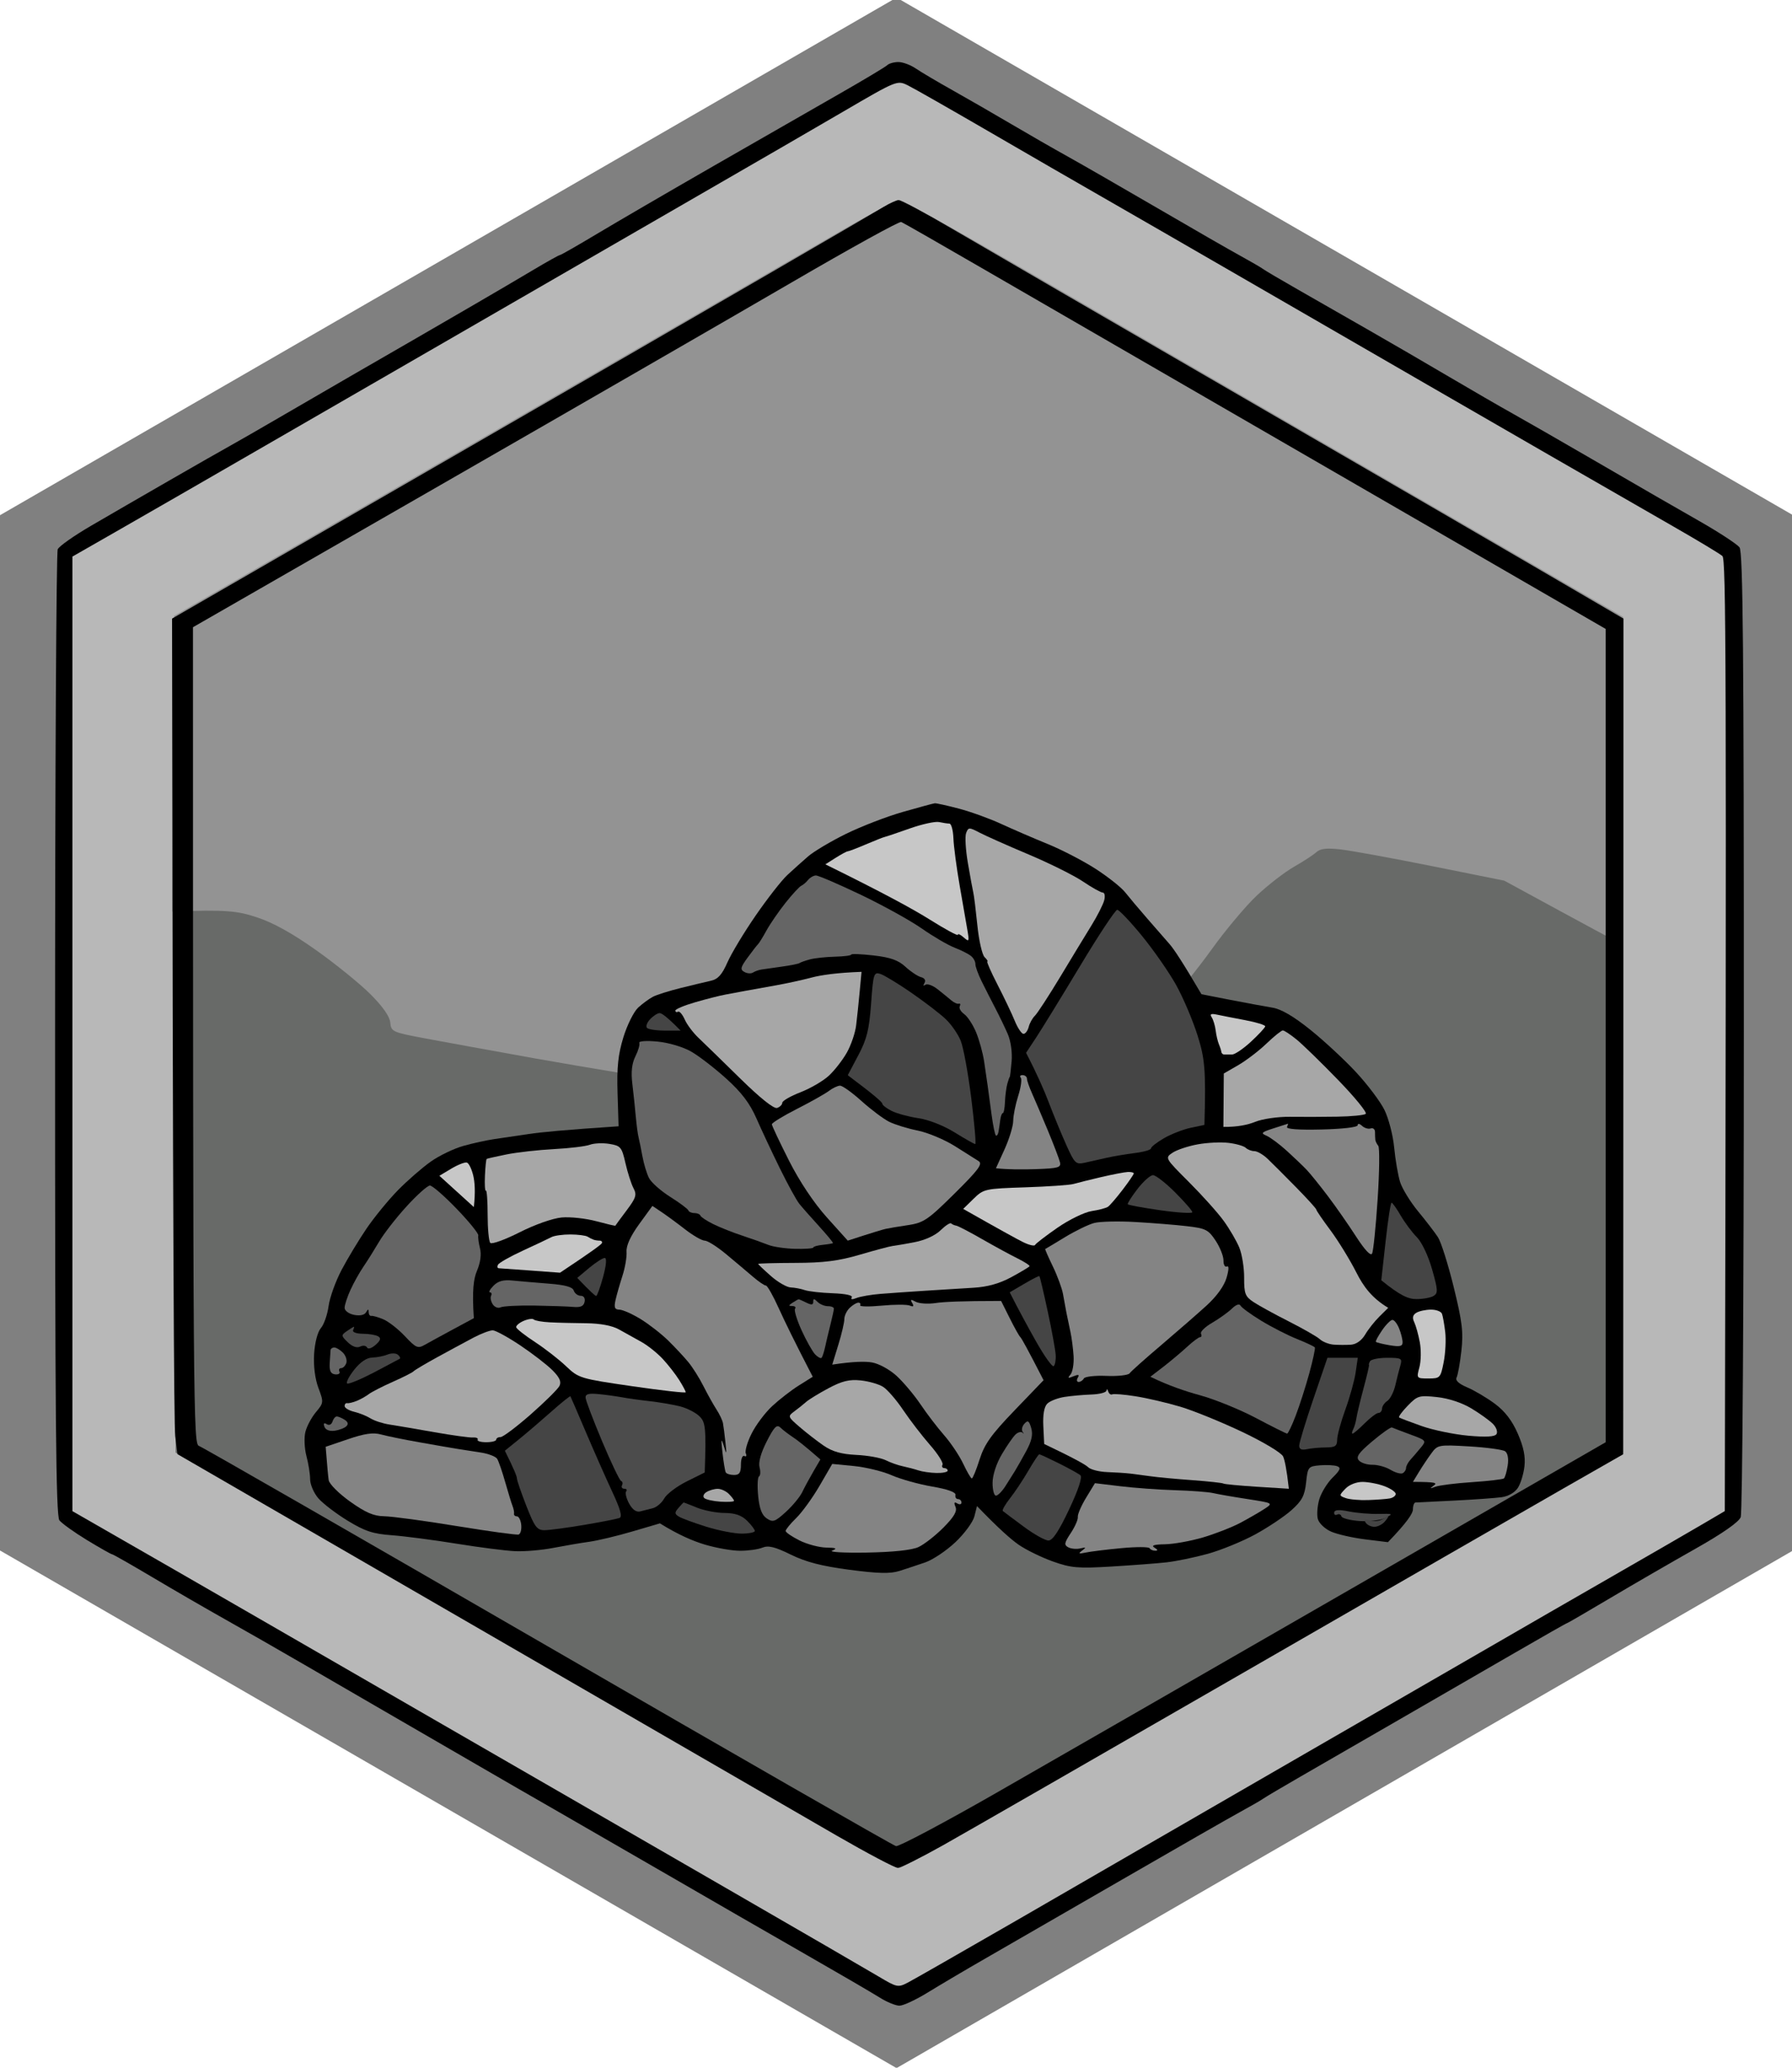 <svg xmlns="http://www.w3.org/2000/svg" viewBox="0 0 520 600" width="520" height="600">
	<style>
		tspan { white-space:pre }
		.shp0 { fill: #808080 } 
		.shp1 { fill: #000000 } 
		.shp2 { fill: #b8b8b8 } 
		.shp3 { fill: #686a68 } 
		.shp4 { fill: #939393 } 
		.shp5 { fill: #c7c7c7 } 
		.shp6 { fill: #a7a7a7 } 
		.shp7 { fill: #656565 } 
		.shp8 { fill: #454545 } 
		.shp9 { fill: #848484 } 
		.shp10 { fill: #4c4c4c } 
	</style>
	<path id="Background" class="shp0" d="M260.16 -0.7L520.31 149.5L520.31 449.91L260.16 600.11L0 449.91L0 149.5L260.16 -0.7Z" />
	<g id="Layer 1">
		<path id="Path 0" class="shp1" d="M257.45 18.92C256.93 19.42 250.65 23.18 243.5 27.27C236.35 31.36 219.92 40.78 207 48.2C194.07 55.63 178.89 64.47 173.25 67.85C167.61 71.23 162.77 74 162.5 74C162.22 74 158.74 75.94 154.75 78.32C150.76 80.7 143 85.26 137.5 88.45C132 91.64 124.57 95.95 121 98.02C117.42 100.09 108.87 105.02 102 108.99C95.12 112.96 85.45 118.58 80.5 121.47C75.55 124.36 69.47 127.85 67 129.23C64.52 130.6 56.42 135.23 49 139.5C41.57 143.78 31.45 149.63 26.5 152.52C21.55 155.4 17.16 158.49 16.75 159.38C16.34 160.27 15.99 223.66 15.98 300.25C15.97 411.13 16.22 439.84 17.23 441.15C17.93 442.05 21.54 444.64 25.25 446.9C28.96 449.15 32.22 451 32.5 451C32.77 451 38.06 454.01 44.25 457.69C50.44 461.37 60 466.9 65.5 469.99C71 473.08 81.35 479 88.5 483.16C95.65 487.32 105.89 493.26 111.25 496.36C116.61 499.46 125.39 504.55 130.75 507.66C136.11 510.77 144.77 515.79 150 518.81C155.22 521.83 160.85 525.07 162.5 526C164.15 526.93 176.97 534.33 191 542.45C205.02 550.57 224.37 561.73 234 567.24C243.62 572.75 253.19 578.33 255.25 579.63C257.31 580.93 259.9 582 261 582C262.1 582 265.81 580.27 269.25 578.15C272.69 576.04 280.22 571.58 286 568.26C291.77 564.94 309.55 554.68 325.5 545.47C341.45 536.25 356.97 527.36 360 525.71C363.02 524.06 365.95 522.37 366.5 521.96C367.05 521.55 372 518.62 377.5 515.45C383 512.28 395.82 504.88 406 499C416.17 493.13 431.25 484.42 439.5 479.64C447.75 474.86 454.61 470.96 454.75 470.98C454.89 470.99 460.51 467.72 467.25 463.72C473.99 459.72 485.06 453.31 491.86 449.47C499.75 445.02 504.54 441.69 505.11 440.25C505.62 438.97 506.01 378.35 506.02 299.25C506.03 188.78 505.78 160.16 504.77 158.83C504.07 157.91 499 154.58 493.5 151.43C488 148.27 482.15 144.92 480.5 143.97C478.85 143.02 470.3 138.07 461.5 132.96C452.7 127.85 442.57 122.03 439 120.04C435.42 118.05 427.1 113.23 420.5 109.34C413.9 105.45 403.55 99.43 397.5 95.97C391.45 92.5 382.22 87.23 377 84.24C371.77 81.26 367.05 78.47 366.5 78.05C365.95 77.63 363.02 75.93 360 74.27C356.97 72.62 346.17 66.4 336 60.47C325.82 54.54 314.12 47.81 310 45.51C305.87 43.22 298.45 38.96 293.5 36.04C288.55 33.12 280.9 28.71 276.5 26.24C272.1 23.78 267.26 20.91 265.75 19.88C264.24 18.85 261.96 18 260.7 18C259.43 18 257.97 18.41 257.45 18.92Z" />
		<path id="Path 1" class="shp2" d="M244.92 32.25C236.44 37.2 219.15 47.22 206.5 54.51C193.85 61.81 176.52 71.82 168 76.75C159.47 81.69 140.57 92.6 126 101.01C111.42 109.42 88.25 122.81 74.5 130.75C60.75 138.7 43.09 148.87 35.26 153.35L21.02 161.5L21.02 438.5C43.09 451.15 60.75 461.32 74.5 469.26C88.25 477.2 111.42 490.58 126 498.99C140.57 507.4 156.77 516.75 162 519.76C167.22 522.78 189.05 535.38 210.5 547.76C231.95 560.15 251.97 571.75 255 573.56C260.3 576.72 260.61 576.78 263.5 575.26C265.15 574.4 279.32 566.29 295 557.25C310.67 548.2 329.12 537.53 336 533.54C342.87 529.55 362 518.5 378.5 508.98C395 499.47 417.95 486.21 429.5 479.53C441.05 472.84 458.6 462.72 468.5 457.04C478.4 451.35 489.65 444.85 493.5 442.59L500.5 438.48C501.04 188.4 500.85 162.28 499.8 161.34C499.08 160.7 492.65 156.83 485.5 152.73C478.35 148.64 462.15 139.32 449.5 132.02C436.85 124.72 420.87 115.5 414 111.53C407.12 107.56 385.3 94.94 365.5 83.5C345.7 72.05 324.77 59.98 319 56.68C313.22 53.38 299.05 45.19 287.5 38.48C275.95 31.77 265.11 25.59 263.42 24.76C260.36 23.26 260.24 23.3 244.92 32.25Z" />
	</g>
	<path id="Path 0" class="shp3" d="M250 63.95C244.77 67.1 228.8 76.44 214.5 84.69C200.2 92.94 172.52 108.93 153 120.21C133.47 131.5 102.44 149.38 84.02 159.96L50.55 179.18L50.95 421.5C72.3 433.82 98.3 448.83 122.5 462.79C146.7 476.76 170.55 490.56 175.5 493.47C180.45 496.37 196.65 505.73 211.5 514.26C226.35 522.79 243.22 532.52 249 535.89C254.77 539.25 260.17 541.99 261 541.98C261.82 541.97 277.35 533.35 295.5 522.83C313.65 512.32 341.55 496.18 357.5 486.97C373.45 477.76 399.55 462.7 415.5 453.5C431.45 444.3 450.46 433.33 457.74 429.13L470.97 421.5L471.09 179.5C421.81 150.9 389.27 132.07 367 119.2C344.72 106.33 322.45 93.44 317.5 90.55C312.55 87.66 300.17 80.54 290 74.72C279.82 68.91 269.25 62.75 266.5 61.04C263.75 59.33 261.05 57.99 260.5 58.07C259.95 58.14 255.22 60.79 250 63.95Z" />
	<path id="Path 0" class="shp4" d="M241 68.72C230.82 74.64 183.8 101.8 136.5 129.1L50.5 178.72L49.97 264.5C65.77 263.93 68.88 264.32 74.5 266.17C79.26 267.73 84.78 270.79 91.75 275.73C97.39 279.73 104.47 285.47 107.5 288.5C111.07 292.07 113.09 294.96 113.25 296.73C113.49 299.35 113.88 299.53 123 301.25C128.22 302.23 142.62 304.85 155 307.08C167.37 309.3 198.65 314.5 224.5 318.63C257.4 323.89 272.85 325.96 276 325.55C278.47 325.23 283.42 323.59 287 321.9C290.57 320.22 298.22 315.57 304 311.57C309.77 307.56 316.41 303.33 318.75 302.15C321.09 300.97 324.8 300 327 300C330.69 300 331.53 299.43 337.75 292.69C341.46 288.67 347.71 280.9 351.63 275.44C355.55 269.97 361.4 262.99 364.63 259.93C367.86 256.87 372.75 253.08 375.5 251.51C378.25 249.94 381.17 248.03 382 247.26C383.1 246.24 384.97 246.03 389 246.48C392.02 246.82 403.95 249 415.5 251.32L436.5 255.54C462.05 269.46 469.81 273.61 470.23 273.75C470.66 273.89 471 252.62 471 226.5L471 179C452.79 168.38 420.72 149.77 388 130.8C355.27 111.83 313.65 87.7 295.5 77.18C277.35 66.66 261.82 58.03 261 58.01C260.17 57.99 251.17 62.81 241 68.72Z" />
	<path id="Path 0" fill-rule="evenodd" class="shp1" d="M260.75 58.08C261.44 58.04 268.41 61.76 276.25 66.37C284.09 70.97 322 92.96 360.5 115.25C399 137.53 439.63 161.11 471.08 179.5L471 422L453.75 431.86C444.26 437.29 402.52 461.31 361 485.25C319.47 509.19 280.21 531.75 273.75 535.39C267.29 539.02 261.32 542 260.5 542C259.67 542 251.69 537.78 242.75 532.62C233.81 527.46 187.12 500.45 51.5 421.96L50.85 416.73C50.49 413.85 50.14 359.3 49.93 179.5L121.72 138.07C161.2 115.29 207 88.81 223.5 79.22C240 69.64 254.85 60.98 256.5 59.98C258.15 58.98 260.06 58.13 260.75 58.08ZM127.75 140.78L56 182C56 412.47 56.1 419.03 57.75 419.58C58.71 419.9 104.27 446.08 159 477.75C213.72 509.42 259.17 535.5 260 535.7C260.82 535.89 273.9 528.95 289.05 520.28C304.21 511.6 350.21 485.15 391.27 461.5L465.94 418.5L465.93 182.5C344.7 112.39 298.92 85.91 286 78.42C273.07 70.92 262.05 64.62 261.5 64.41C260.95 64.19 246.77 72.02 230 81.79C213.22 91.56 167.21 118.11 127.75 140.78Z" />
	<g id="Layer 6 copy">
		<path id="Path 0" class="shp1" d="M262 235.6C257.32 236.93 249.9 239.8 245.5 241.96C241.1 244.12 236.15 247.07 234.5 248.5C232.85 249.93 230.15 252.35 228.5 253.88C226.85 255.4 222.73 260.67 219.34 265.58C215.95 270.48 212.24 276.64 211.09 279.25C209.51 282.85 208.33 284.15 206.25 284.6C204.74 284.94 200.8 285.88 197.5 286.7C194.2 287.52 190.6 288.65 189.5 289.22C188.4 289.79 186.46 291.21 185.19 292.37C183.92 293.54 181.99 297.42 180.89 301C179.36 306.01 178.97 309.71 179.2 317.16L179.5 326.82C164 327.85 156.8 328.55 153.5 329.05C150.2 329.54 145.7 330.21 143.5 330.53C141.3 330.84 137.25 331.73 134.5 332.5C131.75 333.26 127.47 335.32 125 337.07C122.52 338.82 118.24 342.55 115.47 345.37C112.71 348.19 108.61 353.2 106.36 356.5C104.12 359.8 100.86 365.2 99.12 368.5C97.38 371.8 95.68 376.52 95.35 379C95.01 381.47 94.01 384.34 93.12 385.37C92.17 386.47 91.36 389.56 91.15 392.87C90.94 396.38 91.41 400.1 92.4 402.75C93.95 406.88 93.93 407.08 91.69 409.75C90.42 411.26 89.03 413.85 88.62 415.5C88.2 417.15 88.34 420.3 88.92 422.5C89.51 424.7 89.99 427.74 89.99 429.25C90 430.76 91.06 433.24 92.36 434.75C93.66 436.26 97.49 439.19 100.86 441.25C105.9 444.33 108.21 445.09 113.75 445.49C117.46 445.77 125.9 446.87 132.5 447.94C139.1 449.01 146.75 449.99 149.5 450.11C152.25 450.23 157.2 449.81 160.5 449.17C163.8 448.53 168.52 447.72 171 447.38C173.47 447.03 179.1 445.69 183.5 444.39L191.5 442.04C196.92 445.42 201.2 447.2 204.5 448.19C207.8 449.18 212.41 449.99 214.75 449.99C217.09 450 220.01 449.59 221.25 449.08C222.98 448.38 224.89 448.85 229.5 451.12C233.89 453.27 238.45 454.45 246.5 455.51C254.85 456.61 258.34 456.69 261 455.85C262.92 455.24 266.3 454.12 268.5 453.36C270.7 452.6 274.64 449.96 277.25 447.49C279.86 445.02 282.34 441.65 282.75 440.01L283.5 437.02C289.82 443.59 293.42 446.73 295.58 448.23C297.74 449.73 302.2 451.91 305.5 453.09C310.81 454.98 312.77 455.15 322.5 454.57C328.55 454.2 335.75 453.66 338.5 453.35C341.25 453.05 346.65 451.93 350.5 450.87C354.35 449.8 360.56 447.26 364.29 445.22C368.03 443.17 372.76 440.01 374.79 438.18C377.81 435.48 378.59 434 379 430.18C379.48 425.67 379.62 425.49 383 425.2C384.92 425.04 387.17 425.15 388 425.45C389.19 425.89 388.92 426.57 386.71 428.75C385.17 430.26 383.44 433.07 382.85 435C382.27 436.92 382.07 439.51 382.4 440.75C382.73 442 384.45 443.64 386.25 444.43C388.04 445.22 392.48 446.23 396.13 446.68L402.75 447.5C408.37 441.69 410 439.1 410 438C410 436.9 410.34 435.99 410.75 435.98C411.16 435.97 416.22 435.72 422 435.43C427.77 435.14 433.96 434.7 435.75 434.45C437.68 434.18 439.59 433.08 440.45 431.75C441.25 430.51 442.11 427.7 442.36 425.5C442.69 422.68 442.12 419.88 440.43 416C438.78 412.21 436.7 409.51 433.77 407.33C431.42 405.59 427.81 403.45 425.75 402.58C423.33 401.56 422.24 400.56 422.66 399.75C423.03 399.06 423.66 395.57 424.06 392C424.67 386.55 424.31 383.56 421.84 373.5C420.22 366.9 418.16 360.37 417.26 359C416.36 357.62 413.77 354.25 411.5 351.5C409.23 348.75 406.89 344.92 406.28 343C405.68 341.07 404.9 336.57 404.56 333C404.22 329.42 402.94 324.5 401.72 322.04C400.5 319.59 396.8 314.68 393.5 311.13C390.2 307.57 384.24 302.04 380.25 298.83C375.4 294.93 371.76 292.8 369.25 292.4C367.19 292.06 361.71 291.05 357.07 290.15L348.64 288.5C343.18 279.2 340.62 275.37 339.42 274C338.23 272.62 335.28 269.24 332.87 266.49C330.47 263.73 327.6 260.33 326.5 258.93C325.4 257.52 321.57 254.48 318 252.17C314.42 249.85 308.12 246.58 304 244.9C299.87 243.22 293.8 240.59 290.5 239.07C287.2 237.54 281.69 235.55 278.25 234.64C274.81 233.74 271.66 233.04 271.25 233.09C270.84 233.13 266.67 234.27 262 235.6Z" />
		<path id="Path 1" class="shp5" d="M264 240.4C260.42 241.67 257.16 242.77 256.75 242.85C256.34 242.93 253.86 243.91 251.25 245.02C248.64 246.14 246.27 247.04 246 247.03C245.72 247.02 244.15 247.87 242.5 248.91L239.5 250.81C256.55 259.19 265.21 263.96 269.75 266.81C274.29 269.66 277.98 271.66 277.96 271.25C277.93 270.84 278.68 271.17 279.62 272C281.21 273.39 281.29 273.24 280.74 270C280.41 268.07 279.4 262.22 278.48 257C277.57 251.77 276.75 245.59 276.66 243.25C276.57 240.91 276.05 238.99 275.5 238.99C274.95 238.98 273.6 238.78 272.5 238.54C271.4 238.3 267.57 239.14 264 240.4Z" />
		<path id="Path 2" class="shp6" d="M280.35 241.72C279.97 242.7 280.2 246.65 280.87 250.5C281.53 254.35 282.23 258.17 282.43 259C282.64 259.82 283.16 264.1 283.61 268.5C284.05 272.9 285 277.06 285.71 277.75C286.42 278.44 286.77 279 286.5 279C286.22 279 287.56 282.04 289.47 285.75C291.38 289.46 293.63 294.19 294.47 296.25C295.31 298.31 296.45 300 297 300C297.55 300 298.22 299.1 298.5 298C298.77 296.9 299.59 295.44 300.3 294.75C301.02 294.06 304.31 289 307.63 283.5C310.94 278 315.04 271.25 316.74 268.5C318.44 265.75 320.09 262.49 320.42 261.25C320.74 260.01 320.55 259 320 259C319.45 259 316.86 257.56 314.25 255.79C311.64 254.03 304.55 250.5 298.5 247.95C292.45 245.4 286.05 242.55 284.27 241.62C281.21 240.02 281 240.02 280.35 241.72Z" />
		<path id="Path 3" class="shp7" d="M234.5 255.32C233.95 256.01 233.05 256.78 232.5 257.03C231.95 257.29 229.89 259.52 227.92 262C225.96 264.47 223.48 268.07 222.42 270C221.37 271.92 220.25 273.72 219.95 274C219.65 274.27 218.3 276.01 216.95 277.86C214.87 280.7 214.73 281.34 216 282.04C216.82 282.5 217.95 282.57 218.5 282.21C219.05 281.85 220.17 281.45 221 281.33C221.82 281.2 224.52 280.82 227 280.47C229.47 280.13 231.72 279.67 232 279.46C232.27 279.25 233.62 278.77 235 278.4C236.37 278.03 239.64 277.67 242.25 277.61C244.86 277.55 247 277.27 247.01 277C247.01 276.72 249.94 276.84 253.51 277.25C258.41 277.82 260.67 278.62 262.75 280.54C264.26 281.94 266.29 283.29 267.25 283.54C268.33 283.82 268.72 284.48 268.26 285.25C267.82 286 267.92 286.2 268.51 285.77C269.05 285.36 270.62 285.92 272 287C273.37 288.08 275.17 289.53 275.98 290.23C276.79 290.93 277.81 291.39 278.23 291.25C278.65 291.11 278.77 291.45 278.5 292C278.22 292.55 278.8 293.56 279.77 294.25C280.75 294.94 282.3 297.3 283.22 299.5C284.14 301.7 285.2 305.52 285.57 308C285.94 310.47 286.4 313.62 286.59 315C286.78 316.37 287.28 320.14 287.72 323.36C288.15 326.58 288.72 329.35 289 329.51C289.27 329.68 289.61 329.18 289.75 328.4C289.89 327.63 290.11 326.1 290.25 325C290.39 323.9 290.72 323 291 323C291.27 323 291.56 321.54 291.62 319.75C291.69 317.96 292 315.6 292.3 314.5C292.6 313.4 292.92 312.5 293.01 312.5C293.09 312.5 293.34 310.47 293.55 308C293.78 305.33 293.31 302.07 292.41 300C291.57 298.07 289.94 294.7 288.79 292.5C287.64 290.3 285.87 286.81 284.85 284.75C283.83 282.69 283.02 280.44 283.04 279.75C283.07 279.06 282.51 278.01 281.79 277.42C281.08 276.82 278.92 275.73 277 274.99C275.07 274.24 270.8 271.75 267.5 269.44C264.2 267.13 256.21 262.71 249.75 259.62C243.29 256.53 237.44 254.02 236.75 254.04C236.06 254.06 235.05 254.64 234.5 255.32Z" />
		<path id="Path 4" class="shp8" d="M313.45 280.25C308.08 289.19 302.34 298.52 300.71 301L297.74 305.5C300.96 311.7 303.01 316.42 304.37 320C305.73 323.57 308 329.09 309.42 332.25C311.82 337.6 312.19 337.96 314.75 337.4C316.26 337.07 319.07 336.44 321 335.99C322.92 335.55 326.64 334.92 329.25 334.59C331.86 334.27 333.99 333.66 333.98 333.25C333.96 332.84 335.65 331.51 337.73 330.3C339.8 329.1 343.3 327.73 345.5 327.26L349.5 326.42C349.98 310.18 349.56 307 347.52 300.5C346.14 296.1 343.32 289.47 341.26 285.77C339.19 282.07 334.73 275.66 331.34 271.52C327.95 267.38 324.73 264 324.2 264C323.66 264 318.82 271.31 313.45 280.25Z" />
		<path id="Path 5" class="shp6" d="M235.5 283.66C232.75 284.39 228.02 285.42 225 285.95C221.97 286.49 218.15 287.18 216.5 287.48C214.85 287.79 212.15 288.29 210.5 288.6C208.85 288.9 204.9 289.91 201.72 290.83C198.54 291.75 195.96 292.84 195.97 293.25C195.99 293.66 196.34 293.81 196.75 293.58C197.16 293.34 198.03 294.35 198.69 295.83C199.34 297.3 201.14 299.7 202.69 301.16C204.23 302.62 209.66 307.91 214.75 312.91C220.55 318.61 224.56 321.81 225.5 321.5C226.32 321.22 227 320.55 227 320C227 319.45 229.36 318.08 232.25 316.96C235.14 315.84 238.85 313.68 240.5 312.16C242.15 310.64 244.5 307.62 245.73 305.45C246.96 303.28 248.18 299.7 248.44 297.5C248.71 295.3 249.17 290.91 249.46 287.75L250 282C242.64 282.27 238.25 282.94 235.5 283.66Z" />
		<path id="Path 6" class="shp8" d="M252.77 291.23C252.21 298.83 251.54 301.54 249.04 306.25L246 312C253.77 317.81 256.02 319.84 256.02 320.25C256.01 320.66 257.24 321.62 258.75 322.37C260.26 323.12 263.75 324.07 266.5 324.47C269.42 324.89 273.79 326.61 277 328.59C280.02 330.46 282.72 331.99 283 331.98C283.27 331.98 282.76 326.02 281.85 318.74C280.94 311.46 279.56 303.92 278.78 302C278 300.07 276.04 297.25 274.43 295.72C272.82 294.19 268.35 290.76 264.5 288.1C260.65 285.44 256.59 282.97 255.47 282.61C253.56 282 253.4 282.51 252.77 291.23ZM188.65 295.75C187.74 296.71 187.33 297.85 187.75 298.28C188.16 298.71 190.52 299.05 193 299.05L197.5 299.05C193.62 295.1 192 293.96 191.4 293.97C190.79 293.99 189.55 294.79 188.65 295.75Z" />
		<path id="Path 7" class="shp5" d="M351.62 295.21C352.07 295.92 352.59 297.62 352.76 299C352.92 300.37 353.35 302.17 353.69 303C354.04 303.82 354.37 304.84 354.41 305.25C354.46 305.66 354.84 306 355.25 306C355.66 306 356.67 306 357.5 306C358.32 306 360.81 304.31 363.03 302.25C365.25 300.19 367.1 298.19 367.14 297.82C367.19 297.45 364.59 296.64 361.36 296.03C358.14 295.42 354.44 294.7 353.14 294.42C351.38 294.05 350.99 294.25 351.62 295.21Z" />
		<path id="Path 8" class="shp6" d="M367.49 302.83C365.3 304.93 361.62 307.74 359.31 309.08L355.12 311.5L355 327C359.26 327.04 362.19 326.36 364.25 325.52C366.33 324.68 370.78 324.03 374.25 324.07C377.69 324.12 383.87 324.1 388 324.03C392.12 323.97 395.87 323.6 396.31 323.21C396.76 322.82 393.16 318.41 388.31 313.4C383.47 308.4 378.04 303.11 376.25 301.65C374.46 300.19 372.66 299 372.24 299C371.83 299 369.69 300.72 367.49 302.83Z" />
		<path id="Path 9" class="shp7" d="M185.51 302.6C185.72 303.09 185.22 304.85 184.39 306.5C183.35 308.59 183.07 311.02 183.49 314.5C183.82 317.25 184.27 321.52 184.49 324C184.72 326.47 185.07 329.17 185.29 330C185.5 330.82 186.01 333.3 186.41 335.5C186.81 337.7 187.67 340.55 188.32 341.83C188.97 343.11 191.75 345.58 194.5 347.31C197.25 349.04 199.61 350.81 199.75 351.23C199.89 351.65 200.67 352 201.5 352C202.32 352 203.11 352.34 203.25 352.75C203.39 353.16 205.07 354.27 207 355.22C208.92 356.17 212.75 357.69 215.5 358.59C218.25 359.5 221.62 360.7 223 361.25C224.37 361.8 227.86 362.31 230.75 362.38C233.64 362.45 236 362.27 236 362C236 361.72 237.23 361.37 238.75 361.22C240.26 361.06 241.59 360.83 241.71 360.72C241.83 360.6 240.03 358.41 237.71 355.86C235.39 353.31 232.81 350.39 231.98 349.36C231.14 348.34 228.58 343.67 226.29 339C223.99 334.32 220.93 327.8 219.49 324.5C217.58 320.16 215.17 316.98 210.76 313C207.41 309.97 202.83 306.44 200.58 305.15C198.24 303.8 194.08 302.56 190.82 302.24C187.59 301.93 185.3 302.09 185.51 302.6Z" />
		<path id="Path 10" class="shp9" d="M296.2 312.72C296.58 313.15 296.25 315.52 295.46 318C294.67 320.47 294.02 323.74 294.01 325.25C294 326.76 292.87 330.47 291.5 333.5L289 339C292.49 339.39 296.76 339.39 300.75 339.25C307.08 339.03 307.95 338.78 307.58 337.25C307.35 336.29 305.76 332.12 304.05 328C302.33 323.87 300.27 319.04 299.47 317.25C298.66 315.46 298 313.55 298 313C298 312.45 297.44 311.99 296.75 311.97C296.06 311.96 295.81 312.29 296.2 312.72ZM240.5 316.58C239.4 317.41 235.23 319.76 231.23 321.79C227.22 323.83 223.96 325.84 223.98 326.25C223.99 326.66 226.22 331.39 228.93 336.75C232.01 342.84 236.14 349.03 239.93 353.25L246 360C253.36 357.61 256.17 356.77 257 356.59C257.82 356.4 260.75 355.91 263.5 355.5C268.04 354.81 269.28 353.97 277 346.33C283.9 339.5 285.22 337.74 284 336.94C283.17 336.4 280.02 334.41 277 332.52C273.97 330.64 269.14 328.62 266.25 328.05C263.36 327.47 259.65 326.32 258 325.5C256.35 324.67 252.75 321.97 250 319.5C247.25 317.02 244.44 315.01 243.75 315.03C243.06 315.05 241.6 315.74 240.5 316.58ZM369.5 327.43C366.02 328.55 365.76 328.82 367.5 329.55C368.6 330.02 371.26 331.99 373.41 333.95C375.56 335.9 378.17 338.4 379.21 339.5C380.25 340.6 382.99 344 385.3 347.05C387.61 350.1 391.3 355.39 393.5 358.81C396.02 362.71 397.74 364.55 398.15 363.76C398.51 363.07 399.24 355.97 399.76 348C400.29 340.02 400.37 333.05 399.95 332.5C399.52 331.95 399.13 331.16 399.09 330.75C399.04 330.34 399 329.32 399 328.5C399 327.67 398.44 327.2 397.75 327.44C397.06 327.68 395.93 327.34 395.23 326.69C394.52 326.02 393.97 325.94 393.98 326.5C393.99 327.09 389.68 327.6 383.5 327.75C376.77 327.91 373.17 327.64 373.46 327C373.72 326.45 373.83 326.03 373.71 326.08C373.6 326.12 371.7 326.73 369.5 327.43Z" />
		<path id="Path 11" class="shp6" d="M171.16 332.18C169.97 332.63 165.29 333.2 160.75 333.44C156.21 333.68 150.02 334.37 147 334.98C143.97 335.59 141.37 336.18 141.22 336.29C141.06 336.41 140.83 338.6 140.72 341.16C140.6 343.72 140.72 345.67 141 345.5C141.27 345.33 141.5 348.49 141.5 352.51C141.5 356.53 141.85 360.2 142.27 360.66C142.7 361.12 146.52 359.74 150.77 357.59C155.21 355.34 160.41 353.51 163 353.28C165.47 353.06 169.97 353.55 173 354.36C176.02 355.17 178.53 355.76 178.56 355.67C178.59 355.58 180.05 353.59 181.81 351.25C184.58 347.56 184.85 346.71 183.81 344.75C183.16 343.51 182.12 340.25 181.49 337.5C180.43 332.85 180.1 332.46 176.84 331.93C174.91 331.61 172.35 331.73 171.16 332.18ZM347.5 332.07C344.75 332.57 341.49 333.66 340.25 334.49C338.01 336 338.02 336.02 345 343C348.85 346.85 353.39 351.91 355.08 354.25C356.78 356.59 358.81 360.07 359.61 362C360.4 363.92 361.04 367.86 361.02 370.75C361 375.38 361.32 376.22 363.75 377.83C365.26 378.83 369.87 381.36 374 383.45C378.12 385.54 382.17 387.86 383 388.61C383.82 389.37 385.62 390.07 387 390.18C388.37 390.28 390.62 390.29 392 390.2C393.56 390.09 395.12 388.98 396.14 387.26C397.03 385.74 398.91 383.37 400.3 382L402.83 379.5C398.13 376.68 395.67 373.38 393.59 369.25C391.71 365.54 388.32 360.02 386.07 357C383.81 353.97 381.96 351.27 381.97 351C381.97 350.72 379.32 347.8 376.08 344.5C372.83 341.2 369.13 337.49 367.84 336.26C366.55 335.03 364.82 334.03 364 334.03C363.17 334.03 362.05 333.6 361.5 333.07C360.95 332.54 358.7 331.89 356.5 331.63C354.3 331.36 350.25 331.56 347.5 332.07Z" />
		<path id="Path 12" class="shp5" d="M130.99 339.09L127.5 341.18L137.5 350.26C137.99 345.8 137.77 342.97 137.32 341.09C136.87 339.22 136.05 337.53 135.49 337.35C134.94 337.16 132.91 337.95 130.99 339.09ZM319.5 341.57C316.2 342.34 312.6 343.24 311.5 343.56C310.4 343.88 304.1 344.31 297.5 344.53C285.81 344.91 285.42 345 282.5 347.86L279.5 350.79C290.35 356.95 294.96 359.47 296.75 360.37C298.54 361.27 300.16 361.66 300.36 361.25C300.56 360.84 303.48 358.59 306.86 356.25C310.24 353.91 314.69 351.75 316.75 351.43C318.81 351.12 320.95 350.56 321.5 350.18C322.05 349.81 323.96 347.59 325.75 345.25C327.54 342.91 329 340.77 329 340.5C329 340.22 328.21 340.04 327.25 340.08C326.29 340.13 322.8 340.8 319.5 341.57Z" />
		<path id="Path 13" class="shp8" d="M330.08 345C328.38 347.2 327.11 349.2 327.25 349.44C327.39 349.68 331.66 350.47 336.74 351.19C341.83 351.91 345.99 352.16 345.99 351.75C346 351.34 343.75 348.75 341 346C338.25 343.25 335.36 341 334.58 341C333.79 341 331.77 342.8 330.08 345Z" />
		<path id="Path 14" class="shp7" d="M118 350.04C114.97 353.35 111.37 357.98 110 360.32C108.62 362.66 106.59 365.91 105.47 367.54C104.35 369.17 102.66 372.19 101.72 374.25C100.77 376.31 100 378.67 100 379.5C100 380.34 101.21 381.24 102.75 381.54C104.45 381.88 105.78 381.59 106.23 380.79C106.8 379.8 106.97 379.79 106.98 380.75C106.99 381.44 107.34 381.93 107.75 381.84C108.16 381.75 109.74 382.2 111.25 382.84C112.76 383.48 115.58 385.69 117.52 387.75C120.71 391.15 121.25 391.38 123.27 390.23C124.5 389.53 128.2 387.51 131.5 385.73L137.5 382.5C136.95 374.43 137.43 371.05 138.41 368.75C139.42 366.37 139.74 363.99 139.29 362.25C138.9 360.74 138.68 359.05 138.79 358.5C138.91 357.95 136.08 354.46 132.5 350.75C128.93 347.04 125.44 344 124.75 344.01C124.06 344.01 121.02 346.73 118 350.04Z" />
		<path id="Path 15" class="shp8" d="M402.07 360.25L400.82 371.5C406.37 376.02 408.69 376.95 411 376.96C412.92 376.96 415.17 376.56 416 376.05C417.32 375.24 417.27 374.31 415.56 368.32C414.45 364.39 412.57 360.44 411.14 359C409.77 357.62 407.67 354.81 406.47 352.75C405.28 350.69 404.07 349 403.8 349C403.53 349 402.75 354.06 402.07 360.25Z" />
		<path id="Path 16" class="shp9" d="M185.47 355.21C182.94 358.7 181.69 361.44 181.81 363.25C181.92 364.76 181.37 367.91 180.61 370.25C179.85 372.59 178.95 375.74 178.61 377.25C178.13 379.43 178.36 380.01 179.75 380.03C180.71 380.05 183.49 381.29 185.92 382.78C188.35 384.28 191.95 387.08 193.92 389.02C195.89 390.95 198.51 393.76 199.75 395.27C200.99 396.77 202.97 399.91 204.14 402.25C205.32 404.59 207.01 407.61 207.89 408.97C208.78 410.33 209.63 412.13 209.79 412.97C209.95 413.81 210.27 416.3 210.5 418.5C210.89 422.18 210.85 422.26 210.01 419.5C209.27 417.11 209.2 417.52 209.64 421.5C209.95 424.25 210.38 426.84 210.6 427.25C210.82 427.66 211.9 428 213 428C214.56 428 215 427.33 215 425C215 423.33 215.44 422.22 216 422.5C216.55 422.77 216.74 422.44 216.42 421.75C216.11 421.06 216.85 418.47 218.09 416C219.32 413.52 222.02 409.92 224.09 408C226.17 406.07 229.66 403.37 231.85 402L235.84 399.5C230.61 389.42 227.72 383.46 226.04 379.75C224.37 376.04 222.66 373.02 222.25 373.03C221.84 373.05 220.15 371.91 218.5 370.49C216.85 369.07 213.36 366.13 210.75 363.96C208.14 361.78 205.32 360 204.5 360C203.67 360 201.09 358.51 198.75 356.69C196.41 354.87 193.33 352.61 191.9 351.66L189.31 349.93L185.47 355.21Z" />
		<path id="Path 17" class="shp6" d="M272.93 357C271.4 358.49 268.38 359.88 265.43 360.44C262.72 360.96 259.82 361.46 259 361.55C258.17 361.65 253.9 362.79 249.5 364.08C243.35 365.89 239.02 366.44 230.75 366.46C224.84 366.48 220 366.61 220 366.75C220 366.89 221.65 368.46 223.68 370.25C225.7 372.04 228.29 373.53 229.43 373.58C230.57 373.62 232.4 373.97 233.5 374.35C234.6 374.73 238.27 375.15 241.66 375.27C245.41 375.41 247.56 375.88 247.16 376.48C246.75 377.09 247.25 377.16 248.5 376.66C249.6 376.22 252.75 375.67 255.5 375.45C258.25 375.23 264.1 374.82 268.5 374.54C272.9 374.26 279.2 373.87 282.5 373.67C286.61 373.42 290.08 372.44 293.5 370.58C296.25 369.09 298.61 367.67 298.75 367.43C298.89 367.2 297.31 366.17 295.25 365.15C293.19 364.13 288.57 361.62 285 359.57C281.42 357.51 278.05 355.76 277.5 355.66C276.95 355.57 276.27 355.27 276 355C275.72 354.72 274.34 355.62 272.93 357Z" />
		<path id="Path 18" class="shp9" d="M317.5 354.88C315.85 355.31 312.02 357.18 309 359.01C305.97 360.85 303.41 362.39 303.3 362.43C303.19 362.47 304.19 364.75 305.52 367.5C306.85 370.25 308.17 373.85 308.46 375.5C308.75 377.15 309.2 379.62 309.47 381C309.74 382.37 310.26 384.85 310.62 386.5C310.98 388.15 311.39 391.3 311.53 393.5C311.66 395.7 311.26 398.1 310.64 398.84C309.72 399.93 309.89 400.03 311.5 399.36C312.97 398.76 313.3 398.87 312.75 399.77C312.34 400.45 312.45 401 313 401C313.55 401 314.22 400.55 314.5 400C314.77 399.45 317.72 399.11 321.04 399.25C324.36 399.39 327.4 399.05 327.79 398.5C328.18 397.94 332.32 394.25 337 390.28C341.67 386.31 347.61 381.13 350.18 378.78C353.1 376.11 355.26 373.09 355.93 370.75C356.62 368.33 356.64 367.18 356 367.5C355.45 367.77 355.01 366.99 355.03 365.75C355.04 364.51 354.02 361.92 352.74 360C350.66 356.84 349.85 356.43 344.47 355.81C341.18 355.42 334.45 354.88 329.5 354.6C324.55 354.31 319.15 354.44 317.5 354.88Z" />
		<path id="Path 19" class="shp5" d="M160 358.99C159.17 359.43 155.46 361.18 151.75 362.89C148.04 364.6 144.77 366.45 144.5 367C144.22 367.55 144.34 368.01 144.75 368.02C145.16 368.04 149.32 368.33 154 368.68L162.5 369.31C171.62 363.26 174.43 361.16 174.64 360.75C174.84 360.34 174.55 360 174 360C173.45 360 172.66 359.88 172.25 359.73C171.84 359.59 171.05 359.19 170.5 358.85C169.95 358.5 167.7 358.22 165.5 358.21C163.3 358.2 160.82 358.55 160 358.99Z" />
		<path id="Path 20" class="shp8" d="M170.98 367.9L167.5 370.81C171.37 374.87 172.72 376.05 173 376.05C173.27 376.04 174.17 373.57 175 370.55C175.93 367.13 176.12 365.05 175.48 365.03C174.92 365.01 172.9 366.31 170.98 367.9ZM297.17 372.55L293 375C295.54 380.04 298.24 384.99 300.64 389.25C303.04 393.51 305.34 396.74 305.75 396.42C306.16 396.1 306.43 394.64 306.34 393.17C306.25 391.7 305.21 386 304.02 380.5C302.84 375 301.75 370.41 301.61 370.3C301.46 370.18 299.47 371.19 297.17 372.55Z" />
		<path id="Path 21" class="shp7" d="M143.18 373.1C142.16 374.15 141.71 375 142.16 375C142.62 375 142.77 375.45 142.5 376C142.22 376.55 142.45 377.67 143 378.5C143.55 379.32 144.56 379.71 145.25 379.36C145.94 379.01 150.32 378.77 155 378.84C159.67 378.92 164.8 379.09 166.39 379.24C168.48 379.43 169.38 379.01 169.64 377.75C169.86 376.7 169.4 376 168.5 376C167.67 376 166.77 375.32 166.5 374.5C166.15 373.44 164.02 372.85 159.25 372.48C155.54 372.19 150.82 371.78 148.76 371.58C146.05 371.3 144.52 371.72 143.18 373.1ZM230 378C228.76 378.8 228.75 378.97 229.92 378.98C230.7 378.99 231.05 379.34 230.71 379.75C230.37 380.16 231.22 382.97 232.59 386C233.97 389.02 235.74 392.17 236.52 393C237.31 393.82 238.16 394.27 238.41 394C238.65 393.72 239.1 392.37 239.4 391C239.69 389.62 240.39 386.7 240.94 384.5C241.5 382.3 241.96 380.16 241.98 379.75C241.99 379.34 241.21 379.01 240.25 379.02C239.29 379.03 237.93 378.46 237.23 377.77C236.23 376.76 235.97 376.76 235.98 377.75C236 378.67 235.47 378.73 234 378C232.9 377.45 231.89 377.01 231.75 377.02C231.61 377.02 230.82 377.47 230 378Z" />
		<path id="Path 22" class="shp9" d="M264.7 378.1C265.27 379.06 265.06 379.28 264 378.84C263.17 378.51 259.51 378.51 255.85 378.86C252.19 379.21 249.38 379.16 249.6 378.75C249.82 378.34 249.58 378 249.07 378C248.56 378 247.44 378.67 246.57 379.5C245.71 380.32 245.01 381.79 245.01 382.75C245.02 383.71 244.24 387.08 243.26 390.24L241.5 395.98C247.7 395.04 251.07 395.02 253 395.34C254.96 395.66 258.09 397.36 260.12 399.2C262.11 401.02 265.26 404.75 267.11 407.5C268.96 410.25 272.06 414.3 273.99 416.5C275.92 418.7 278.4 422.41 279.5 424.74C280.6 427.07 281.72 428.99 282 429.01C282.27 429.02 283.29 426.55 284.25 423.52C285.67 419.05 287.6 416.33 294.41 409.25L302.82 400.5C298.05 391.2 296.4 388.27 296.08 388C295.76 387.72 294.37 385.25 293 382.5L290.5 377.5C278.87 377.5 273.7 377.77 271.5 378.11C269.3 378.44 266.69 378.27 265.7 377.73C264.3 376.96 264.08 377.05 264.7 378.1Z" />
		<path id="Path 23" class="shp7" d="M357.47 379.73C356.38 380.78 353.81 382.63 351.75 383.83C349.69 385.02 348.22 386.45 348.5 387C348.77 387.55 348.66 388 348.25 388C347.84 388.01 346.15 389.26 344.5 390.79C342.85 392.32 339.77 394.9 337.66 396.54L333.81 399.5C338.99 402.03 343.99 403.72 348.25 404.88C352.51 406.05 359.82 409.02 364.5 411.5C369.17 413.97 373.22 416 373.5 416C373.77 416 374.9 413.64 376 410.75C377.11 407.86 378.87 402.35 379.93 398.5C380.98 394.65 381.71 391.27 381.55 391C381.38 390.72 379.06 389.62 376.38 388.55C373.69 387.48 369.02 385.09 366 383.25C362.97 381.41 360.26 379.43 359.97 378.85C359.64 378.22 358.65 378.57 357.47 379.73Z" />
		<path id="Path 24" class="shp5" d="M411 380.93C409.95 381.56 409.76 382.38 410.38 383.66C410.86 384.67 411.59 387.3 412 389.5C412.41 391.7 412.36 394.96 411.88 396.75C411.01 399.96 411.04 400 414.5 400C417.88 400 418.03 399.83 418.93 395.25C419.44 392.64 419.64 388.7 419.37 386.5C419.11 384.3 418.69 381.94 418.44 381.25C418.2 380.56 416.76 380.01 415.25 380.02C413.74 380.02 411.82 380.43 411 380.93ZM151.94 383.29C150.65 383.85 149.68 384.69 149.79 385.15C149.91 385.62 152.36 387.54 155.25 389.43C158.14 391.32 162.19 394.47 164.25 396.43C167.91 399.92 168.36 400.05 183.49 402.25C192.01 403.49 198.98 404.27 198.98 404C198.99 403.72 198.15 402.15 197.12 400.5C196.09 398.85 193.95 396.1 192.37 394.39C190.79 392.67 187.98 390.42 186.12 389.39C184.27 388.35 181.34 386.72 179.62 385.77C177.61 384.65 174.2 384.01 170 383.97C166.42 383.94 161.7 383.82 159.5 383.7C157.3 383.59 155.23 383.22 154.9 382.89C154.56 382.55 153.23 382.73 151.94 383.29Z" />
		<path id="Path 25" class="shp9" d="M401.06 386C399.93 387.65 399.11 389.16 399.25 389.36C399.39 389.56 401.19 390.01 403.25 390.36C406.2 390.86 407 390.68 407 389.5C407 388.67 406.55 386.87 406 385.5C405.45 384.12 404.58 383 404.06 383C403.54 383 402.19 384.35 401.06 386Z" />
		<path id="Path 26" class="shp10" d="M100.66 386.25C98.95 387.44 98.96 387.6 100.93 389.5C102.23 390.76 103.56 391.22 104.5 390.75C105.32 390.34 106.22 390.45 106.5 391C106.79 391.58 107.83 391.26 108.98 390.25C110.44 388.96 110.64 388.31 109.73 387.77C109.05 387.36 107.04 387.02 105.25 387.02C103.45 387.01 102.21 386.56 102.46 386C102.72 385.45 102.82 385 102.69 385C102.56 385 101.64 385.56 100.66 386.25Z" />
		<path id="Path 27" class="shp6" d="M137.5 388.09C135.3 389.25 130.57 391.8 127 393.76C123.42 395.72 120.27 397.6 120 397.92C119.72 398.25 117.02 399.62 114 400.96C110.97 402.3 107.82 403.92 107 404.55C106.17 405.18 104.6 406.06 103.5 406.51C102.4 406.95 101.16 407.25 100.75 407.16C100.34 407.07 100 407.45 100 408C100 408.55 101.24 409.3 102.75 409.66C104.26 410.02 106.4 410.88 107.5 411.57C108.6 412.26 111.07 413.07 113 413.36C114.92 413.65 120.77 414.65 126 415.58C131.22 416.5 136.29 417.2 137.25 417.13C138.21 417.06 138.82 417.34 138.6 417.75C138.38 418.16 139.5 418.5 141.09 418.5C142.69 418.5 143.99 418.16 143.99 417.75C144 417.34 144.56 417 145.25 417.01C145.94 417.01 149.87 414.05 154 410.43C158.12 406.8 161.88 403.09 162.34 402.17C162.95 400.96 162.4 399.71 160.34 397.64C158.78 396.06 154.57 392.82 151 390.42C147.42 388.02 143.82 386.05 143 386.03C142.17 386.01 139.7 386.94 137.5 388.09Z" />
		<path id="Path 28" class="shp7" d="M95.92 391.75C95.88 392.16 95.77 393.88 95.67 395.56C95.55 397.8 95.96 398.66 97.25 398.81C98.21 398.91 98.77 398.55 98.5 398C98.22 397.45 98.45 397 99 397C99.55 397 100.22 396.32 100.5 395.5C100.77 394.67 100.32 393.32 99.5 392.5C98.67 391.67 97.55 391 97 391C96.45 391 95.97 391.34 95.92 391.75Z" />
		<path id="Path 29" class="shp8" d="M112.46 393.05C111.38 393.5 109.37 393.89 108 393.93C106.38 393.98 104.53 395.24 102.75 397.5C101.24 399.42 100.34 401.21 100.75 401.46C101.16 401.71 104.65 400.27 108.5 398.26C112.35 396.24 115.72 394.45 116 394.28C116.27 394.11 116.03 393.58 115.46 393.11C114.9 392.63 113.55 392.61 112.46 393.05ZM381.09 406C378.84 412.6 377 418.67 377 419.5C377 420.53 377.7 420.85 379.25 420.51C380.49 420.25 382.96 420.02 384.75 420.01C387.44 420 388 419.61 388.02 417.75C388.03 416.51 389.1 412.57 390.4 409C391.7 405.42 393.04 400.59 393.38 398.25L394 394L385.19 394L381.09 406Z" />
		<path id="Path 30" class="shp10" d="M397.55 395C397.25 395.55 397.11 396.01 397.25 396.03C397.39 396.04 396.69 399.08 395.69 402.78C394.7 406.48 393.76 410.4 393.6 411.5C393.44 412.6 393.02 414.06 392.66 414.75C392.3 415.44 392.22 416 392.5 416C392.77 416 394.35 414.65 396 413C397.65 411.35 399.45 410 400 410C400.55 410 401.02 409.44 401.04 408.75C401.06 408.06 401.75 407.05 402.58 406.5C403.41 405.95 404.44 403.92 404.89 402C405.33 400.07 405.99 397.49 406.35 396.25C406.95 394.16 406.69 394 402.55 394C400.1 394 397.85 394.45 397.55 395Z" />
		<path id="Path 31" class="shp6" d="M240.45 402.81C237.67 404.29 234.75 406.08 233.95 406.78C233.15 407.49 231.6 408.73 230.5 409.54C228.55 410.98 228.58 411.09 232 414.04C233.92 415.71 237.07 418.15 239 419.48C241.55 421.23 244.13 421.96 248.5 422.18C251.8 422.33 255.62 423.03 257 423.71C258.37 424.4 260.62 425.2 262 425.48C263.37 425.77 265.4 426.3 266.5 426.67C267.6 427.04 269.96 427.38 271.74 427.42C273.53 427.46 274.99 427.16 274.99 426.75C275 426.34 274.55 426 274 426C273.45 426 273.22 425.55 273.5 425C273.77 424.45 272.13 421.86 269.84 419.25C267.55 416.64 264.07 412.1 262.09 409.17C260.12 406.23 257.49 403.2 256.25 402.42C255.01 401.64 252.09 400.8 249.75 400.56C246.48 400.22 244.34 400.73 240.45 402.81ZM321.08 403.5C321.04 404.05 319.09 404.57 316.75 404.65C314.41 404.73 310.88 405.04 308.9 405.35C306.93 405.66 304.68 406.53 303.9 407.3C302.98 408.22 302.59 410.47 302.75 413.85L303 419C311.91 423.25 315.06 425.05 315.75 425.74C316.44 426.43 318.91 427.07 321.25 427.16C323.59 427.24 326.62 427.44 328 427.6C329.37 427.76 332.07 428.12 334 428.39C335.92 428.67 341.32 429.17 346 429.51C350.67 429.85 354.72 430.29 355 430.49C355.27 430.68 359.66 431.1 364.75 431.42L374 432C373.35 426.19 372.79 423.66 372.33 422.63C371.87 421.58 366.64 418.44 360.5 415.52C354.45 412.64 346.35 409.34 342.5 408.19C338.65 407.04 332.8 405.68 329.5 405.16C326.2 404.64 323.16 404.39 322.75 404.61C322.34 404.82 321.81 404.44 321.58 403.75C321.35 403.06 321.12 402.95 321.08 403.5Z" />
		<path id="Path 32" class="shp10" d="M169.92 405.57C169.96 406.36 172.13 412.06 174.73 418.25C177.33 424.44 179.81 429.61 180.23 429.75C180.65 429.89 180.77 430.45 180.5 431C180.22 431.55 180.52 432 181.17 432C181.81 432 182.05 432.34 181.7 432.75C181.35 433.16 181.72 434.74 182.53 436.25C183.49 438.04 184.61 438.85 185.75 438.58C186.71 438.35 188.4 437.92 189.5 437.62C190.6 437.32 192.07 436.05 192.76 434.79C193.45 433.53 196.38 431.32 199.26 429.88L204.5 427.27C204.96 414.13 204.68 412.68 203 411C201.9 409.9 199.31 408.58 197.25 408.07C195.19 407.56 191.25 406.89 188.5 406.58C185.75 406.28 182.15 405.77 180.5 405.46C178.85 405.16 175.78 404.73 173.67 404.53C170.82 404.25 169.86 404.51 169.92 405.57Z" />
		<path id="Path 33" class="shp8" d="M159.91 409.68C156.92 412.33 152.69 415.95 150.49 417.73L146.5 420.96C149.21 426.42 150 428.45 150 429C150 429.55 151.24 433.15 152.75 437.01C155.13 443.09 155.83 444.02 158 444.02C159.37 444.02 164.55 443.33 169.5 442.49C174.45 441.65 179.06 440.74 179.75 440.48C180.65 440.14 180.04 437.95 177.61 432.75C175.75 428.76 172.32 421 169.98 415.5C167.64 410 165.64 405.35 165.53 405.18C165.42 405 162.89 407.02 159.91 409.68Z" />
		<path id="Path 34" class="shp6" d="M408.5 407.89C406.85 409.59 405.72 411.13 406 411.32C406.27 411.51 409.2 412.62 412.5 413.79C415.8 414.96 421.87 416.22 426 416.6C431.2 417.07 433.73 416.93 434.25 416.14C434.66 415.51 434.21 414.2 433.25 413.21C432.29 412.23 429.47 410.2 427 408.71C424.25 407.05 420.36 405.76 417 405.4C411.81 404.84 411.33 404.98 408.5 407.89Z" />
		<path id="Path 35" class="shp7" d="M96.48 412.5C96.2 413.38 95.5 413.69 94.8 413.25C94.01 412.76 93.78 413.01 94.14 414C94.47 414.92 95.62 415.37 97.09 415.16C98.42 414.98 99.95 414.4 100.5 413.87C101.16 413.24 100.99 412.6 100 411.97C99.17 411.45 98.15 411.02 97.73 411.02C97.3 411.01 96.74 411.67 96.48 412.5ZM297.25 413.14C296.57 413.89 296.35 414.95 296.76 415.5C297.17 416.05 297.16 416.16 296.75 415.75C296.34 415.34 295.41 415.56 294.68 416.25C293.96 416.94 292.17 419.52 290.71 422C289.12 424.68 288.04 428.02 288.02 430.25C288.01 432.31 288.45 434 289 434C289.55 434 290.78 432.76 291.74 431.25C292.69 429.74 293.93 427.77 294.49 426.89C295.04 426 296.51 423.41 297.75 421.14C299.38 418.14 299.79 416.28 299.24 414.39C298.61 412.24 298.26 412.02 297.25 413.14ZM222.49 418.25C220.79 421.59 220.03 424.32 220.4 425.75C220.73 426.99 220.66 428.18 220.25 428.41C219.84 428.63 219.72 431.17 220 434.04C220.36 437.78 221.07 439.65 222.5 440.61C224.28 441.8 224.88 441.6 228.04 438.72C229.98 436.95 232.12 434.37 232.78 433C233.44 431.62 234.9 428.92 236.02 427L238.06 423.5C233.62 419.62 231.3 417.82 230.04 417C228.79 416.17 227.17 414.94 226.46 414.25C225.41 413.24 224.66 414.01 222.49 418.25ZM398.23 418.21C394.22 421.59 393.4 422.77 394.33 423.79C394.97 424.51 396.74 425.07 398.25 425.04C399.76 425.02 402.12 425.67 403.5 426.5C404.87 427.32 406.45 427.77 407 427.5C407.55 427.22 408 426.55 408 426C408 425.45 408.56 424.38 409.25 423.61C409.94 422.85 411.29 421.27 412.25 420.11C413.97 418.03 413.92 417.97 409.25 416.25C406.64 415.29 404.24 414.37 403.91 414.21C403.58 414.06 401.02 415.86 398.23 418.21Z" />
		<path id="Path 36" class="shp9" d="M101 417.61L94.5 419.82C94.96 425.77 95.22 428.4 95.38 429.5C95.54 430.6 98.32 433.39 101.59 435.72C106.1 438.93 108.45 439.94 111.5 439.98C113.7 440.01 123.15 441.28 132.5 442.82C141.85 444.35 149.95 445.46 150.5 445.28C151.05 445.1 151.39 443.84 151.25 442.48C151.11 441.12 150.55 440 150 440C149.45 440 149.07 439.66 149.16 439.25C149.25 438.84 149.05 437.82 148.73 437C148.4 436.17 147.44 433.02 146.58 430C145.72 426.97 144.68 423.96 144.26 423.3C143.84 422.64 141.7 421.82 139.5 421.48C137.3 421.14 134.37 420.69 133 420.47C131.62 420.26 126.67 419.4 122 418.57C117.32 417.75 112.15 416.69 110.5 416.23C108.3 415.62 105.77 415.98 101 417.61ZM415.36 421.71C414.34 423.1 412.71 425.53 411.75 427.12L410 430C416.7 430.03 417.18 430.26 416 431.11C414.81 431.97 414.91 432.03 416.5 431.42C417.6 431 422.4 430.39 427.16 430.08C431.93 429.76 436.09 429.27 436.41 429C436.73 428.72 437.22 427.04 437.5 425.25C437.81 423.26 437.51 421.66 436.75 421.12C436.06 420.64 431.39 420.01 426.36 419.71C417.45 419.19 417.17 419.25 415.36 421.71Z" />
		<path id="Path 37" class="shp8" d="M298.41 426.75C296.9 429.36 294.5 432.97 293.08 434.77C291.66 436.58 290.72 438.23 291 438.46C291.27 438.68 293.97 440.71 297 442.95C300.02 445.2 303.29 447.03 304.25 447.02C305.47 447.01 307.29 444.24 310.25 437.96C312.96 432.18 314.14 428.61 313.5 428.08C312.95 427.61 310.14 426.06 307.25 424.62C304.36 423.18 301.81 422 301.58 422C301.35 422 299.92 424.14 298.41 426.75Z" />
		<path id="Path 38" class="shp9" d="M237.81 431.15C235.78 434.64 232.73 438.85 231.04 440.5C229.34 442.15 227.97 443.84 227.98 444.25C227.99 444.66 229.8 445.9 232 447C234.2 448.1 237.69 449.03 239.75 449.07C242.65 449.12 243.05 449.32 241.5 449.93C240.39 450.37 244.81 450.63 251.5 450.52C259.15 450.38 264.59 449.81 266.5 448.93C268.15 448.17 271.41 445.63 273.75 443.28C276.85 440.15 277.8 438.53 277.27 437.25C276.75 436.01 276.9 435.72 277.77 436.25C278.45 436.66 279 436.55 279 436C279 435.45 278.55 435 278 435C277.45 435 277.11 434.45 277.25 433.78C277.41 433 274.99 432.13 270.5 431.36C266.65 430.7 261.36 429.23 258.75 428.08C256.14 426.94 251.19 425.73 247.75 425.4L241.5 424.79L237.81 431.15ZM315.15 434.62C313.74 436.95 312.66 439.45 312.76 440.18C312.86 440.91 311.94 443.01 310.72 444.85C308.82 447.72 308.72 448.32 310 449C310.82 449.43 312.4 449.57 313.5 449.31C315.17 448.91 315.25 449.01 314 449.94C312.8 450.84 312.99 450.95 315 450.52C316.37 450.22 321.03 449.64 325.34 449.24C329.64 448.83 333.36 448.84 333.59 449.25C333.81 449.66 334.56 449.99 335.25 449.98C336.07 449.97 335.98 449.66 335 449.08C333.96 448.46 334.88 448.16 338 448.11C340.47 448.08 345.42 447.19 349 446.15C352.57 445.1 357.52 443.17 360 441.85C362.47 440.52 365.63 438.7 367 437.79C369.48 436.16 369.44 436.14 362 434.99C357.87 434.36 353.37 433.57 352 433.25C350.62 432.93 345.67 432.56 341 432.42C336.32 432.28 329.18 431.76 325.12 431.27L317.73 430.38L315.15 434.62Z" />
		<path id="Path 39" class="shp5" d="M390.4 431.99C388.53 433.95 388.53 434 390.5 434.71C391.6 435.11 394.52 435.37 397 435.28C399.47 435.2 402.29 434.99 403.25 434.81C404.21 434.64 405.01 434.05 405.01 433.5C405.02 432.95 403.56 431.94 401.76 431.26C399.97 430.58 397.1 430.02 395.4 430.01C393.59 430 391.5 430.83 390.4 431.99Z" />
		<path id="Path 40" class="shp6" d="M205 432.96C204.17 433.47 203.88 434.25 204.35 434.69C204.82 435.14 206.96 435.61 209.1 435.75C211.25 435.89 213 435.77 213 435.5C213 435.22 212.32 434.32 211.5 433.5C210.67 432.67 209.21 432.01 208.25 432.02C207.29 432.02 205.82 432.45 205 432.96Z" />
		<path id="Path 41" class="shp8" d="M196.86 437.58C195.71 438.92 195.73 439.3 197 440.08C197.82 440.59 201.42 441.92 205 443.03C208.57 444.14 213.19 445.03 215.25 445.02C217.31 445.01 219.01 444.66 219.03 444.25C219.04 443.84 218.03 442.5 216.78 441.27C215.15 439.68 213.28 439.04 210.25 439.02C207.91 439.01 204.31 438.31 202.25 437.48C200.19 436.64 198.44 435.96 198.36 435.98C198.29 435.99 197.61 436.71 196.86 437.58Z" />
		<path id="Path 42" class="shp10" d="M387.15 438.87C387.07 439.49 387.45 439.77 388 439.5C388.55 439.22 389.11 439.45 389.25 440C389.39 440.55 391.75 441.16 394.5 441.36C397.26 441.55 400.62 441.15 402 440.45C404.36 439.27 404.25 439.2 400 439.3C397.52 439.36 393.66 439.03 391.4 438.58C388.55 438 387.26 438.09 387.15 438.87Z" />
		<path id="Path 43" class="shp8" d="M401 440.91C400.17 441.39 398.6 441.52 397.5 441.18C396.09 440.76 395.72 440.94 396.25 441.79C396.66 442.46 397.79 443.02 398.75 443.04C399.71 443.07 401.09 442.39 401.82 441.54C402.55 440.7 403 440.01 402.82 440.02C402.64 440.02 401.82 440.43 401 440.91Z" />
	</g>
</svg>